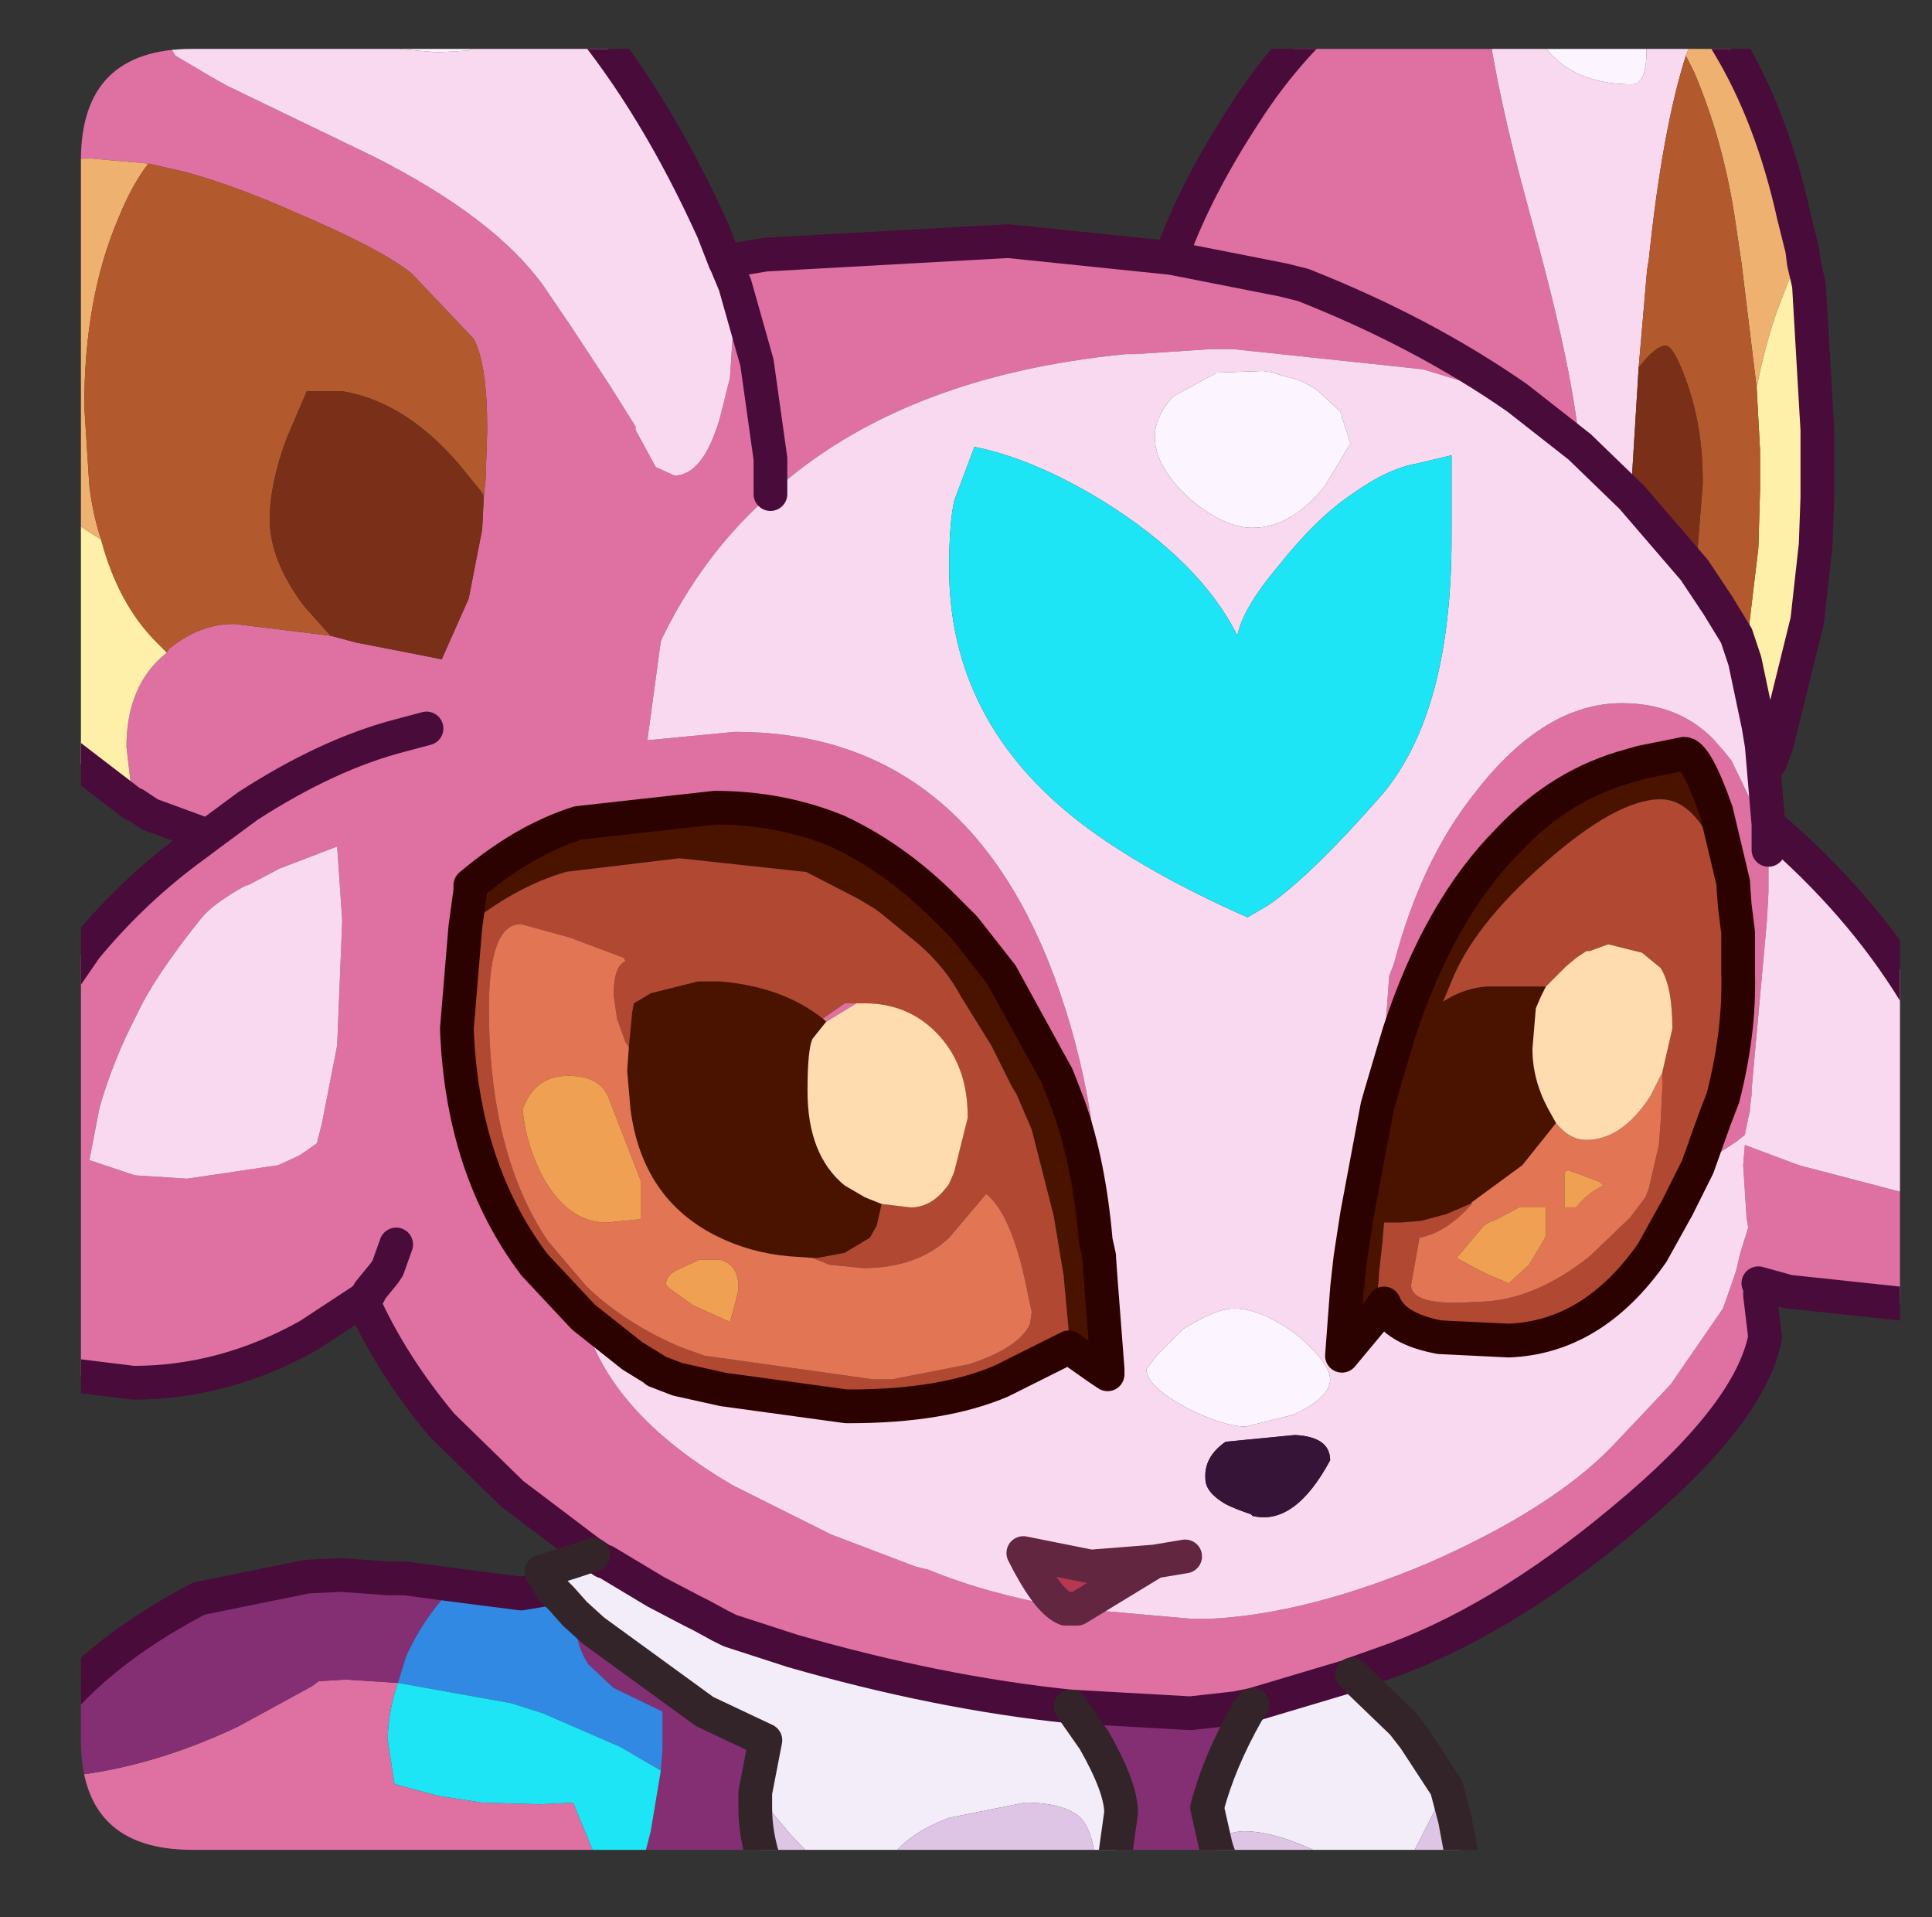 <?xml version="1.0" encoding="UTF-8" standalone="no"?>
<svg xmlns:ffdec="https://www.free-decompiler.com/flash" xmlns:xlink="http://www.w3.org/1999/xlink" ffdec:objectType="frame" height="56.85px" width="57.3px" xmlns="http://www.w3.org/2000/svg">
  <rect width="100%" height="100%" fill="#333333" stroke="none"/>
  <g transform="matrix(1.0, 0.0, 0.0, 1.0, 2.4, 1.45)">
    <clipPath id="clipPath0" transform="matrix(1.0, 0.0, 0.0, 1.0, 0.0, 0.0)">
      <path d="M50.5 0.0 Q53.95 0.0 53.95 3.3 L53.95 50.15 Q53.95 53.4 50.5 53.4 L3.3 53.4 Q0.0 53.4 0.0 50.15 L0.0 3.3 Q0.0 0.0 3.3 0.0 L50.5 0.0" fill="#000000" fill-rule="evenodd" stroke="none"/>
    </clipPath>
    <g clip-path="url(#clipPath0)">
      <use ffdec:characterId="2" height="56.85" transform="matrix(1.0, 0.0, 0.0, 1.0, -2.4, -1.45)" width="57.3" xlink:href="#shape1"/>
    </g>
    <use ffdec:characterId="3" height="53.4" transform="matrix(1.0, 0.0, 0.0, 1.0, 0.0, 0.0)" width="53.95" xlink:href="#shape2"/>
  </g>
  <defs>
    <g id="shape1" transform="matrix(1.0, 0.0, 0.0, 1.0, 2.4, 1.45)">
      <path d="M2.1 -0.95 L2.8 0.2 3.9 0.85 4.35 1.1 8.7 3.2 Q12.25 5.0 13.7 7.0 L14.55 8.25 15.7 10.0 16.45 11.2 16.45 11.3 17.05 12.4 17.6 12.65 Q18.45 12.65 18.95 10.95 L19.25 9.75 19.4 7.45 19.4 7.0 19.15 6.4 19.1 6.3 20.3 6.1 27.5 5.7 32.35 6.2 32.4 6.0 Q33.1 4.1 34.5 1.95 35.55 0.3 36.9 -0.95 L41.7 -0.95 Q42.0 1.35 42.95 4.8 L43.3 6.1 Q44.25 9.65 44.45 11.8 L42.6 10.35 Q39.8 8.4 36.25 7.0 L35.65 6.85 32.35 6.2 35.65 6.85 36.25 7.0 Q39.8 8.4 42.6 10.35 L39.8 9.5 34.15 8.9 33.55 8.9 31.25 9.05 31.0 9.05 Q24.3 9.7 20.45 13.2 L20.35 13.3 Q18.4 15.05 17.2 17.55 L16.8 20.5 19.4 20.25 Q25.9 20.25 28.65 26.95 30.25 30.9 30.25 35.55 L30.25 36.55 30.2 35.85 30.2 35.8 30.1 35.35 Q29.9 33.05 29.3 31.35 L28.95 30.45 28.7 30.0 27.3 27.45 26.2 26.05 25.45 25.3 Q24.05 23.95 22.45 23.2 20.75 22.5 18.8 22.5 L14.75 22.95 Q13.15 23.45 11.55 24.8 L11.55 24.95 11.4 26.05 11.15 29.05 Q11.3 33.2 13.45 36.05 L14.9 37.6 Q15.65 40.45 19.35 42.6 L22.25 44.05 24.75 45.0 25.15 45.1 Q26.85 45.8 29.1 46.2 L29.2 46.25 29.55 46.25 32.95 46.55 33.5 46.55 Q36.4 46.4 39.95 44.9 43.6 43.3 45.4 41.45 L47.15 39.6 48.7 37.35 49.0 36.5 49.1 36.2 49.2 35.75 49.45 34.95 49.4 34.65 49.3 33.1 49.35 32.5 50.95 33.1 54.2 33.95 54.4 33.95 54.4 37.25 50.65 36.85 49.75 36.6 49.8 36.9 49.8 36.95 49.95 38.2 Q49.5 40.5 45.75 43.6 42.05 46.7 38.55 47.9 L37.7 48.2 37.6 48.25 34.75 49.1 34.25 49.2 32.9 49.35 29.35 49.15 Q25.45 48.75 21.1 47.5 L19.25 46.9 18.95 46.75 18.4 46.45 18.1 46.3 17.05 45.75 15.55 44.85 15.5 44.85 15.2 44.65 15.05 44.55 13.2 43.15 12.8 42.85 10.7 40.8 Q9.2 39.0 8.35 37.1 L6.75 38.15 Q4.25 39.55 1.55 39.55 L-1.7 39.15 -1.9 39.1 -1.9 29.7 -1.75 29.4 0.15 26.65 Q1.6 24.9 3.4 23.6 L3.8 23.3 3.55 23.25 2.05 22.7 1.6 22.4 1.55 22.4 1.35 20.7 Q1.35 18.85 2.55 17.9 L2.6 17.8 Q3.5 17.05 4.55 17.05 L7.4 17.4 7.6 17.45 8.15 17.6 9.95 17.95 10.7 18.1 11.5 16.3 11.9 14.25 11.95 13.25 12.0 12.8 12.05 11.3 Q12.05 9.35 11.65 8.6 L9.8 6.65 Q8.85 5.9 6.25 4.8 4.55 4.05 3.1 3.65 L2.0 3.4 0.3 3.25 Q-0.95 3.25 -1.7 3.6 L-1.9 3.8 -1.9 -0.95 2.1 -0.95 M33.45 54.9 L31.9 54.9 32.9 53.9 33.4 54.8 33.45 54.9 M16.45 54.9 L16.3 54.9 16.35 54.8 16.4 54.8 16.45 54.9 M15.9 54.9 L-1.9 54.9 -1.9 51.3 -1.8 51.3 -0.75 51.25 Q1.9 51.05 4.65 49.75 L6.85 48.55 7.05 48.4 7.85 48.35 9.4 48.45 Q9.1 49.35 9.1 50.15 L9.3 51.45 10.6 51.8 11.9 52.0 13.6 52.05 14.6 52.0 15.5 54.2 15.9 54.9 M38.55 31.0 L38.8 27.5 38.95 27.1 Q39.75 24.05 41.35 22.05 43.4 19.4 45.7 19.4 47.35 19.4 48.4 20.45 L48.75 20.85 48.95 21.1 49.75 22.75 49.9 23.25 50.05 23.75 50.05 24.55 50.05 25.0 50.0 25.9 49.55 30.85 49.55 31.0 49.5 31.4 49.5 31.5 49.45 31.7 49.35 32.2 49.1 32.4 47.95 33.15 48.45 31.75 48.7 31.1 Q49.2 29.15 49.15 27.4 L49.15 26.2 49.05 25.4 49.0 24.7 48.5 22.6 Q47.9 20.9 47.55 20.9 L46.3 21.15 45.95 21.25 Q43.9 21.8 42.35 23.45 40.3 25.5 39.1 29.15 L38.95 29.65 38.55 31.0 M20.45 13.2 L20.45 12.15 20.05 9.3 19.4 7.0 20.05 9.3 20.45 12.15 20.45 13.2 M3.8 23.3 L4.95 22.45 Q7.35 20.9 9.5 20.35 L10.25 20.15 9.5 20.35 Q7.35 20.9 4.95 22.45 L3.8 23.3 M5.9 24.3 L4.95 24.8 4.9 24.8 Q3.9 25.35 3.55 25.8 2.15 27.55 1.65 28.65 0.95 30.0 0.55 31.4 L0.25 32.95 1.6 33.4 3.15 33.5 5.85 33.1 6.5 32.8 7.0 32.45 7.15 31.85 7.6 29.55 7.75 25.85 7.6 23.65 5.9 24.3 M22.0 28.75 L22.65 28.3 23.0 28.3 22.1 28.85 22.0 28.75 M9.35 35.45 L9.1 36.15 9.0 36.3 8.55 36.85 8.55 36.9 8.35 37.1 8.55 36.9 8.55 36.85 9.0 36.3 9.1 36.15 9.35 35.45" fill="#df70a3" fill-rule="evenodd" stroke="none"/>
      <path d="M2.1 -0.95 L4.9 -0.95 5.3 -0.6 5.3 -0.55 7.7 -0.15 10.55 0.1 11.5 0.05 11.8 -0.1 11.85 -0.95 14.9 -0.95 Q17.05 1.65 18.75 5.4 L19.1 6.3 19.15 6.4 19.4 7.0 19.4 7.45 19.25 9.75 18.95 10.95 Q18.45 12.65 17.6 12.65 L17.05 12.4 16.45 11.3 16.45 11.2 15.7 10.0 14.55 8.25 13.7 7.0 Q12.25 5.0 8.7 3.2 L4.35 1.1 3.9 0.85 2.8 0.2 2.1 -0.95 M41.7 -0.95 L42.9 -0.95 43.5 0.05 Q44.35 1.05 46.0 1.05 46.55 1.05 46.4 -0.55 L46.4 -0.95 48.05 -0.95 47.9 -0.55 47.6 0.2 Q46.9 2.4 46.5 6.25 L46.45 6.55 46.2 9.45 46.0 12.7 46.0 13.3 44.45 11.8 46.0 13.3 47.85 15.45 48.55 16.5 49.1 17.4 49.35 18.15 49.75 20.05 49.85 20.65 50.05 23.0 Q52.75 25.3 54.4 28.0 L54.4 33.95 54.2 33.95 50.95 33.1 49.35 32.5 49.3 33.1 49.4 34.65 49.45 34.95 49.2 35.75 49.1 36.2 49.0 36.5 48.7 37.35 47.15 39.6 45.4 41.45 Q43.6 43.3 39.95 44.9 36.4 46.4 33.5 46.55 L32.95 46.55 29.55 46.25 31.85 44.85 29.95 45.0 27.95 44.6 Q28.6 45.9 29.1 46.2 26.85 45.8 25.15 45.1 L24.75 45.0 22.25 44.05 19.35 42.6 Q15.65 40.45 14.9 37.6 L16.35 38.75 17.0 39.15 17.05 39.2 17.7 39.45 19.05 39.75 22.7 40.25 22.8 40.25 Q25.55 40.25 27.3 39.5 L29.3 38.5 30.15 39.1 30.3 39.2 30.45 39.3 30.45 39.15 30.25 36.55 30.25 35.55 Q30.25 30.9 28.65 26.95 25.9 20.25 19.4 20.25 L16.8 20.5 17.2 17.55 Q18.4 15.05 20.35 13.3 L20.45 13.2 Q24.3 9.7 31.0 9.05 L31.25 9.05 33.55 8.9 34.15 8.9 39.8 9.5 42.6 10.35 44.45 11.8 Q44.25 9.65 43.3 6.1 L42.95 4.8 Q42.0 1.35 41.7 -0.95 M50.05 23.75 L49.9 23.25 49.75 22.75 48.95 21.1 48.75 20.85 48.4 20.45 Q47.35 19.4 45.7 19.4 43.4 19.4 41.35 22.05 39.75 24.05 38.95 27.1 L38.8 27.5 38.55 31.0 38.45 31.35 37.85 34.55 37.65 35.85 37.55 36.75 37.4 38.75 38.4 37.55 38.65 37.2 Q38.95 37.95 40.3 38.2 L42.35 38.3 Q44.85 38.2 46.6 35.7 L47.35 34.35 47.95 33.15 49.1 32.4 49.35 32.2 49.45 31.7 49.5 31.5 49.5 31.4 49.55 31.0 49.55 30.85 50.0 25.9 50.05 25.0 50.05 24.55 50.05 23.75 50.05 23.2 50.05 23.0 50.05 23.2 50.05 23.75 M40.65 12.05 L39.6 12.3 Q38.75 12.45 37.7 13.2 36.65 13.9 35.5 15.35 34.45 16.6 34.3 17.4 33.2 15.2 30.3 13.4 28.25 12.15 26.5 11.8 L25.9 13.4 Q25.75 14.1 25.75 15.4 25.75 19.95 29.65 22.95 31.55 24.4 34.6 25.75 34.85 25.6 35.2 25.4 36.45 24.55 38.6 22.1 40.65 19.65 40.65 14.5 L40.65 12.05 M32.75 44.7 L31.85 44.85 32.75 44.7 M31.85 11.5 Q31.85 12.4 32.9 13.35 33.9 14.2 34.75 14.2 35.9 14.2 36.9 12.95 L37.65 11.7 37.35 10.75 36.7 10.15 Q36.35 9.9 36.05 9.8 L35.5 9.65 35.4 9.6 35.05 9.55 33.65 9.6 33.6 9.65 32.4 10.3 Q31.85 10.9 31.85 11.5 M5.9 24.3 L7.6 23.65 7.75 25.85 7.6 29.55 7.15 31.85 7.0 32.45 6.5 32.8 5.85 33.1 3.15 33.5 1.6 33.4 0.25 32.95 0.55 31.4 Q0.95 30.0 1.65 28.65 2.15 27.55 3.55 25.8 3.9 25.35 4.9 24.8 L4.95 24.8 5.9 24.3 M36.0 41.1 L33.95 41.3 Q33.3 41.75 33.35 42.4 33.35 42.8 33.95 43.15 34.25 43.3 34.7 43.45 L34.75 43.5 Q36.0 43.8 37.05 41.85 37.05 41.15 36.0 41.1 M37.05 39.45 Q37.05 39.0 36.15 38.2 35.05 37.35 34.2 37.35 33.75 37.35 33.05 37.75 L32.7 37.95 31.9 38.75 31.6 39.15 Q31.6 39.65 32.8 40.3 33.9 40.85 34.55 40.85 L35.95 40.5 Q37.05 40.0 37.05 39.45" fill="#fadaf1" fill-rule="evenodd" stroke="none"/>
      <path d="M34.6 54.9 L33.45 54.9 33.4 54.8 32.9 53.9 31.9 54.9 30.4 54.9 30.55 54.45 30.85 52.3 Q30.85 51.55 30.05 50.15 L29.35 49.15 32.9 49.35 34.25 49.2 34.75 49.1 34.6 49.3 Q33.75 50.8 33.4 52.15 L33.65 53.25 Q33.8 53.85 34.3 54.5 L34.6 54.9 M20.85 54.9 L16.45 54.9 16.4 54.8 16.9 52.85 17.2 51.05 17.25 50.45 17.25 49.3 15.8 48.6 15.05 47.9 Q14.65 47.3 14.65 46.4 L15.2 46.9 18.5 49.3 20.3 50.15 20.0 51.7 20.0 52.15 Q20.0 53.0 20.3 53.85 L20.85 54.9 M-1.9 51.3 L-1.9 50.95 -1.9 48.8 -1.3 49.95 -1.3 49.9 Q0.25 47.65 3.5 45.95 L6.7 45.3 7.7 45.25 9.1 45.35 9.6 45.35 11.1 45.55 Q10.2 46.45 9.65 47.65 L9.4 48.45 7.85 48.35 7.05 48.4 6.85 48.55 4.65 49.75 Q1.9 51.05 -0.75 51.25 L-1.8 51.3 -1.9 51.3 M-1.9 50.95 L-1.3 49.95 -1.9 50.95" fill="#852e73" fill-rule="evenodd" stroke="none"/>
      <path d="M11.1 45.55 L13.05 45.8 13.95 45.65 14.25 45.95 14.65 46.4 Q14.65 47.3 15.05 47.9 L15.8 48.6 17.25 49.3 17.25 50.45 17.2 51.05 16.0 50.35 13.7 49.35 12.75 49.05 9.4 48.45 9.65 47.65 Q10.2 46.45 11.1 45.55" fill="#318ae4" fill-rule="evenodd" stroke="none"/>
      <path d="M16.3 54.9 L15.9 54.9 15.5 54.2 14.6 52.0 13.6 52.05 11.9 52.0 10.6 51.8 9.3 51.45 9.1 50.15 Q9.1 49.35 9.4 48.45 L12.75 49.05 13.7 49.35 16.0 50.35 17.2 51.05 16.9 52.85 16.4 54.8 16.35 54.8 16.3 54.9 M40.65 12.05 L40.65 14.5 Q40.65 19.65 38.6 22.1 36.45 24.55 35.2 25.4 34.85 25.6 34.6 25.75 31.55 24.4 29.65 22.95 25.75 19.95 25.75 15.4 25.75 14.1 25.9 13.4 L26.5 11.8 Q28.25 12.15 30.3 13.4 33.2 15.2 34.3 17.4 34.45 16.6 35.5 15.35 36.65 13.9 37.7 13.2 38.75 12.45 39.6 12.3 L40.65 12.05" fill="#1de6f6" fill-rule="evenodd" stroke="none"/>
      <path d="M37.7 48.2 L37.85 48.35 39.2 49.65 39.55 50.1 40.4 51.4 40.5 51.55 39.1 54.3 38.75 54.9 38.7 54.9 38.2 54.35 38.15 54.35 37.0 53.65 36.95 53.6 Q35.5 52.85 34.5 52.85 34.05 52.85 33.65 53.15 L33.65 53.25 33.4 52.15 Q33.75 50.8 34.6 49.3 L34.75 49.1 37.6 48.25 37.7 48.2 M30.4 54.9 L30.05 54.9 30.1 54.4 30.1 54.2 Q30.1 52.95 29.65 52.45 29.15 52.0 28.0 52.0 L25.75 52.45 Q24.15 53.05 23.75 54.15 L23.6 54.9 23.1 54.9 22.05 54.0 21.05 52.95 20.0 51.7 20.3 50.15 18.5 49.3 15.2 46.9 14.65 46.4 14.25 45.95 13.95 45.65 13.65 45.15 14.6 44.85 15.2 44.65 15.5 44.85 15.55 44.85 17.05 45.75 18.1 46.3 18.4 46.45 18.95 46.75 19.25 46.9 21.1 47.5 Q25.45 48.75 29.35 49.15 L30.05 50.15 Q30.85 51.55 30.85 52.3 L30.55 54.45 30.4 54.9" fill="#f4eefa" fill-rule="evenodd" stroke="none"/>
      <path d="M40.5 51.55 L40.75 52.5 41.05 54.1 41.1 54.8 41.1 54.9 38.75 54.9 39.1 54.3 40.5 51.55 M38.7 54.9 L34.6 54.9 34.3 54.5 Q33.8 53.85 33.65 53.25 L33.65 53.15 Q34.05 52.85 34.5 52.85 35.5 52.85 36.95 53.6 L37.0 53.65 38.15 54.35 38.2 54.35 38.7 54.9 M30.05 54.9 L23.6 54.9 23.75 54.15 Q24.15 53.05 25.75 52.45 L28.0 52.0 Q29.15 52.0 29.65 52.45 30.1 52.95 30.1 54.2 L30.1 54.4 30.05 54.9 M23.1 54.9 L20.85 54.9 20.3 53.85 Q20.0 53.0 20.0 52.15 L20.0 51.7 21.05 52.95 22.05 54.0 23.1 54.9" fill="#dfc6e6" fill-rule="evenodd" stroke="none"/>
      <path d="M11.85 -0.95 L11.8 -0.1 11.5 0.05 10.55 0.1 7.7 -0.15 5.3 -0.55 5.3 -0.6 4.9 -0.95 11.85 -0.95 M46.4 -0.95 L46.4 -0.55 Q46.55 1.05 46.0 1.05 44.35 1.05 43.5 0.05 L42.9 -0.95 46.4 -0.95 M31.85 11.5 Q31.85 10.9 32.4 10.3 L33.6 9.65 33.65 9.6 35.05 9.55 35.4 9.6 35.5 9.65 36.05 9.8 Q36.35 9.9 36.7 10.15 L37.35 10.75 37.65 11.7 36.9 12.95 Q35.9 14.2 34.75 14.2 33.9 14.2 32.9 13.35 31.85 12.4 31.85 11.5 M37.05 39.45 Q37.05 40.0 35.95 40.5 L34.55 40.85 Q33.9 40.85 32.8 40.3 31.6 39.65 31.6 39.15 L31.9 38.75 32.7 37.95 33.05 37.75 Q33.75 37.35 34.2 37.35 35.05 37.35 36.15 38.2 37.05 39.0 37.05 39.45" fill="#fdf5ff" fill-rule="evenodd" stroke="none"/>
      <path d="M47.6 0.2 L47.9 -0.55 48.05 -0.95 48.35 -0.95 48.7 -0.4 48.85 -0.15 Q50.15 2.0 50.8 4.95 L51.05 5.95 50.85 6.35 50.35 7.65 Q49.95 8.75 49.7 10.05 L49.25 6.35 49.05 5.0 Q48.7 2.7 47.85 0.7 L47.6 0.2 M-1.9 13.35 L-1.9 3.8 -1.7 3.6 Q-0.95 3.25 0.3 3.25 L2.0 3.4 Q1.5 4.05 1.1 5.05 0.1 7.4 0.1 10.6 L0.25 12.95 Q0.35 13.8 0.6 14.55 L0.2 14.3 0.05 14.2 Q-0.95 13.5 -1.9 13.35" fill="#efb26f" fill-rule="evenodd" stroke="none"/>
      <path d="M51.05 5.95 L51.1 6.35 51.25 7.0 51.5 11.3 51.5 13.3 51.45 14.7 51.2 16.95 50.3 20.6 50.1 21.15 49.85 20.65 49.75 20.05 49.35 18.15 49.75 14.8 49.8 13.1 49.8 11.9 49.7 10.05 Q49.95 8.75 50.35 7.65 L50.85 6.35 51.05 5.95 M1.55 22.4 L-0.6 20.75 -1.9 19.5 -1.9 13.35 Q-0.95 13.5 0.05 14.2 L0.2 14.3 0.6 14.55 Q1.1 16.45 2.25 17.6 L2.55 17.9 Q1.35 18.85 1.35 20.7 L1.55 22.4" fill="#fff1aa" fill-rule="evenodd" stroke="none"/>
      <path d="M46.2 9.45 L46.45 6.55 46.5 6.25 Q46.9 2.4 47.6 0.2 L47.85 0.7 Q48.7 2.7 49.05 5.0 L49.25 6.35 49.7 10.05 49.8 11.9 49.8 13.1 49.75 14.8 49.35 18.15 49.1 17.4 48.55 16.5 47.85 15.45 47.95 14.8 48.1 12.9 48.1 12.8 Q48.1 11.25 47.65 9.95 47.25 8.8 47.0 8.8 46.7 8.8 46.2 9.45 M2.0 3.4 L3.1 3.65 Q4.55 4.05 6.25 4.8 8.85 5.9 9.8 6.65 L11.65 8.6 Q12.05 9.35 12.05 11.3 L12.0 12.8 11.95 13.25 11.85 13.1 11.2 12.3 Q9.6 10.45 7.75 10.15 L6.7 10.15 6.1 11.55 Q5.6 12.9 5.6 13.95 5.6 15.15 6.6 16.5 L7.4 17.4 4.55 17.05 Q3.5 17.05 2.6 17.8 L2.55 17.9 2.25 17.6 Q1.1 16.45 0.6 14.55 0.35 13.8 0.25 12.95 L0.1 10.6 Q0.1 7.4 1.1 5.05 1.5 4.05 2.0 3.4" fill="#b35a2e" fill-rule="evenodd" stroke="none"/>
      <path d="M46.0 13.3 L46.0 12.7 46.2 9.45 Q46.7 8.8 47.0 8.8 47.25 8.8 47.65 9.95 48.1 11.25 48.1 12.8 L48.1 12.9 47.95 14.8 47.85 15.45 46.0 13.3 M7.4 17.4 L6.6 16.5 Q5.6 15.15 5.6 13.95 5.6 12.9 6.1 11.55 L6.7 10.15 7.75 10.15 Q9.6 10.45 11.2 12.3 L11.85 13.1 11.95 13.25 11.9 14.25 11.5 16.3 10.7 18.1 9.95 17.95 8.15 17.6 7.6 17.45 7.4 17.4" fill="#7a2f18" fill-rule="evenodd" stroke="none"/>
      <path d="M29.1 46.2 Q28.6 45.9 27.95 44.6 L29.95 45.0 31.85 44.85 29.55 46.25 29.2 46.25 29.1 46.2" fill="#b83753" fill-rule="evenodd" stroke="none"/>
      <path d="M36.0 41.1 Q37.05 41.15 37.05 41.85 36.0 43.8 34.75 43.5 L34.7 43.45 Q34.25 43.3 33.95 43.15 33.35 42.8 33.35 42.4 33.3 41.75 33.95 41.3 L36.0 41.1" fill="#361438" fill-rule="evenodd" stroke="none"/>
      <path d="M38.55 31.0 L38.95 29.65 39.1 29.15 Q40.3 25.5 42.35 23.45 43.9 21.8 45.95 21.25 L46.3 21.15 47.55 20.9 Q47.9 20.9 48.5 22.6 L49.0 24.7 48.4 23.6 Q47.75 22.25 46.85 22.25 45.55 22.25 43.4 24.15 41.3 26.0 40.65 27.65 L40.4 28.25 Q41.0 27.85 41.7 27.8 L42.85 27.8 43.45 27.8 43.3 28.1 43.15 28.45 43.1 29.05 43.05 29.65 Q43.05 30.55 43.5 31.4 L43.75 31.85 42.75 33.1 41.25 34.2 41.2 34.25 40.5 34.55 39.75 34.75 39.15 34.8 38.65 34.8 38.6 35.4 38.5 36.3 38.5 36.35 38.4 37.55 37.4 38.75 37.55 36.75 37.65 35.85 37.85 34.55 38.45 31.35 38.55 31.0 M30.25 36.55 L30.45 39.15 30.45 39.3 30.3 39.2 30.15 39.1 29.3 38.5 29.3 38.35 29.3 38.05 29.15 36.45 29.15 36.4 28.85 34.6 28.2 32.05 27.75 31.0 27.6 30.75 27.0 29.55 26.1 28.1 Q25.65 27.25 24.85 26.55 L23.75 25.65 23.55 25.5 23.05 25.2 21.5 24.4 21.45 24.4 17.75 24.0 14.4 24.4 Q12.85 24.85 11.4 26.05 L11.55 24.95 11.55 24.8 Q13.15 23.45 14.75 22.95 L18.8 22.5 Q20.75 22.5 22.45 23.2 24.05 23.95 25.45 25.3 L26.2 26.05 27.3 27.45 28.7 30.0 28.95 30.45 29.3 31.35 Q29.9 33.05 30.1 35.35 L30.2 35.8 30.2 35.85 30.25 36.55 M16.25 29.6 L16.35 28.55 16.4 28.3 16.9 28.0 18.3 27.65 18.95 27.65 Q20.8 27.8 22.0 28.75 L22.1 28.85 21.7 29.35 Q21.55 29.65 21.55 30.9 21.55 32.8 22.65 33.7 L23.25 34.05 23.75 34.25 23.6 34.9 23.4 35.25 22.65 35.7 21.85 35.85 21.7 35.85 21.0 35.8 Q19.85 35.7 18.85 35.2 16.65 34.1 16.3 31.45 L16.2 30.3 16.25 29.6" fill="#4a1300" fill-rule="evenodd" stroke="none"/>
      <path d="M38.4 37.55 L38.5 36.35 38.5 36.3 38.6 35.4 38.65 34.8 39.15 34.8 39.75 34.75 40.5 34.55 41.2 34.25 41.25 34.2 41.25 34.25 Q40.5 35.1 39.7 35.25 L39.45 36.65 Q39.45 37.3 41.4 37.15 43.05 37.15 44.75 35.8 L45.95 34.65 46.4 34.05 46.5 33.8 46.8 32.5 46.85 31.85 46.9 30.85 46.9 30.35 47.2 29.05 Q47.2 27.8 46.85 27.25 L46.3 26.8 45.3 26.55 44.75 26.75 44.65 26.75 44.35 26.95 44.05 27.2 43.45 27.8 42.85 27.8 41.7 27.8 Q41.0 27.85 40.4 28.25 L40.65 27.65 Q41.3 26.0 43.4 24.15 45.55 22.25 46.85 22.25 47.75 22.25 48.4 23.6 L49.0 24.7 49.05 25.4 49.15 26.2 49.15 27.4 Q49.2 29.15 48.7 31.1 L48.45 31.75 47.95 33.15 47.35 34.35 46.6 35.7 Q44.85 38.2 42.35 38.3 L40.3 38.2 Q38.95 37.95 38.65 37.2 L38.4 37.55 M29.3 38.5 L27.3 39.5 Q25.55 40.25 22.8 40.25 L22.7 40.25 19.05 39.75 17.7 39.45 17.05 39.2 17.0 39.15 16.35 38.75 14.9 37.6 13.45 36.05 Q11.3 33.2 11.15 29.05 L11.4 26.05 Q12.85 24.85 14.4 24.4 L17.75 24.0 21.45 24.4 21.5 24.4 23.05 25.2 23.55 25.5 23.75 25.65 24.85 26.55 Q25.65 27.25 26.1 28.1 L27.0 29.55 27.6 30.75 27.75 31.0 28.2 32.05 28.85 34.6 29.15 36.4 29.15 36.45 29.3 38.05 29.3 38.35 29.3 38.5 M22.0 28.75 Q20.8 27.8 18.95 27.65 L18.3 27.65 16.9 28.0 16.4 28.3 16.35 28.55 16.25 29.6 16.15 29.45 15.9 28.75 15.8 28.05 Q15.8 27.2 16.15 27.05 L16.1 26.95 14.5 26.35 13.05 25.95 Q12.1 25.95 12.1 28.45 12.1 32.75 13.85 35.35 L15.0 36.7 Q16.15 37.8 17.8 38.5 L18.5 38.75 23.5 39.45 24.05 39.45 26.35 39.0 Q27.85 38.5 28.15 37.8 L28.2 37.45 28.1 37.0 Q27.65 34.6 26.85 33.95 L25.75 35.25 Q24.8 36.15 23.2 36.15 L22.2 36.05 21.7 35.85 21.85 35.85 22.65 35.7 23.4 35.25 23.6 34.9 23.75 34.25 24.6 34.35 24.7 34.35 Q25.3 34.3 25.75 33.65 L25.9 33.3 26.3 31.7 26.3 31.65 Q26.3 30.1 25.35 29.15 24.5 28.3 23.25 28.3 L23.0 28.3 22.65 28.3 22.0 28.75" fill="#b24832" fill-rule="evenodd" stroke="none"/>
      <path d="M41.25 34.2 L42.75 33.1 43.75 31.85 Q44.15 32.35 44.65 32.35 45.7 32.35 46.55 31.05 L46.9 30.35 46.9 30.85 46.85 31.85 46.8 32.5 46.5 33.8 46.4 34.05 45.95 34.65 44.75 35.8 Q43.05 37.15 41.4 37.15 39.45 37.3 39.45 36.65 L39.7 35.25 Q40.5 35.1 41.25 34.25 L41.25 34.2 M45.05 33.6 L44.4 33.35 44.1 33.25 44.0 33.3 44.0 34.35 44.35 34.35 Q44.65 33.95 45.15 33.7 L45.05 33.6 M42.0 34.7 L41.75 34.8 41.6 34.9 40.8 35.85 41.35 36.15 41.45 36.2 41.75 36.35 42.35 36.6 42.95 36.05 43.25 35.55 43.45 35.2 43.45 34.35 42.65 34.35 42.0 34.7 M21.7 35.85 L22.2 36.05 23.2 36.15 Q24.8 36.15 25.75 35.25 L26.85 33.95 Q27.65 34.6 28.1 37.0 L28.2 37.45 28.15 37.8 Q27.85 38.5 26.35 39.0 L24.05 39.45 23.5 39.45 18.5 38.75 17.8 38.5 Q16.15 37.8 15.0 36.7 L13.85 35.35 Q12.1 32.75 12.1 28.45 12.1 25.95 13.05 25.95 L14.5 26.35 16.1 26.95 16.15 27.05 Q15.8 27.2 15.8 28.05 L15.9 28.75 16.15 29.45 16.25 29.6 16.2 30.3 16.3 31.45 Q16.65 34.1 18.85 35.2 19.85 35.7 21.0 35.8 L21.7 35.85 M13.1 31.45 Q13.2 32.5 13.7 33.45 14.45 34.8 15.6 34.8 L16.6 34.7 16.6 33.55 15.65 31.1 Q15.4 30.45 14.45 30.45 13.45 30.45 13.1 31.45 M17.45 36.75 L18.15 37.25 19.25 37.75 19.4 37.2 19.5 36.8 19.5 36.7 Q19.5 36.05 18.95 35.9 L18.35 35.9 17.7 36.2 Q17.35 36.35 17.35 36.65 L17.45 36.75" fill="#e27554" fill-rule="evenodd" stroke="none"/>
      <path d="M45.05 33.6 L45.15 33.7 Q44.65 33.95 44.35 34.35 L44.0 34.35 44.0 33.3 44.1 33.25 44.4 33.35 45.05 33.6 M42.0 34.7 L42.65 34.35 43.45 34.35 43.45 35.2 43.25 35.55 42.95 36.05 42.35 36.6 41.75 36.35 41.45 36.2 41.35 36.15 40.8 35.85 41.6 34.9 41.75 34.8 42.0 34.7 M13.1 31.45 Q13.45 30.45 14.45 30.45 15.4 30.45 15.65 31.1 L16.6 33.55 16.6 34.7 15.6 34.8 Q14.45 34.8 13.7 33.45 13.2 32.5 13.1 31.45 M17.45 36.75 L17.35 36.65 Q17.35 36.35 17.7 36.2 L18.35 35.9 18.95 35.9 Q19.5 36.05 19.5 36.7 L19.5 36.8 19.4 37.2 19.25 37.75 18.15 37.25 17.45 36.75" fill="#f0a152" fill-rule="evenodd" stroke="none"/>
      <path d="M43.75 31.85 L43.5 31.4 Q43.05 30.55 43.05 29.65 L43.1 29.05 43.15 28.45 43.3 28.1 43.45 27.8 44.05 27.2 44.35 26.95 44.65 26.75 44.75 26.75 45.3 26.55 46.3 26.8 46.85 27.25 Q47.2 27.8 47.2 29.05 L46.9 30.35 46.55 31.05 Q45.7 32.35 44.65 32.35 44.15 32.35 43.75 31.85 M23.0 28.3 L23.25 28.3 Q24.5 28.3 25.35 29.15 26.3 30.1 26.3 31.65 L26.3 31.7 25.9 33.3 25.75 33.65 Q25.3 34.3 24.7 34.35 L24.6 34.35 23.75 34.25 23.25 34.05 22.65 33.7 Q21.55 32.8 21.55 30.9 21.55 29.65 21.7 29.35 L22.1 28.85 23.0 28.3" fill="#ffddb0" fill-rule="evenodd" stroke="none"/>
      <path d="M19.4 7.0 L19.15 6.4 19.1 6.3 18.75 5.4 Q17.05 1.65 14.9 -0.95 M44.45 11.8 L46.0 13.3 47.85 15.45 48.55 16.5 49.1 17.4 49.35 18.15 49.75 20.05 49.85 20.65 50.05 23.0 Q52.75 25.3 54.4 28.0 M48.35 -0.95 L48.7 -0.4 48.85 -0.15 Q50.15 2.0 50.8 4.95 L51.05 5.95 51.1 6.35 51.25 7.0 51.5 11.3 51.5 13.3 51.45 14.7 51.2 16.95 50.3 20.6 50.1 21.15 M54.4 37.25 L50.65 36.85 49.75 36.6 M49.8 36.9 L49.8 36.95 49.95 38.2 Q49.5 40.5 45.75 43.6 42.05 46.7 38.55 47.9 L37.7 48.2 37.6 48.25 34.75 49.1 34.25 49.2 32.9 49.35 29.35 49.15 Q25.45 48.75 21.1 47.5 L19.25 46.9 18.95 46.75 18.4 46.45 18.1 46.3 17.05 45.75 15.55 44.85 15.5 44.85 15.2 44.65 15.05 44.55 13.2 43.15 12.8 42.85 10.7 40.8 Q9.2 39.0 8.35 37.1 L6.75 38.15 Q4.25 39.55 1.55 39.55 L-1.7 39.15 -1.9 39.1 M-1.9 48.8 L-1.3 49.95 -1.3 49.9 Q0.25 47.65 3.5 45.95 L6.7 45.3 7.7 45.25 9.1 45.35 9.6 45.35 11.1 45.55 13.05 45.8 13.95 45.65 M-1.9 29.7 L-1.75 29.4 0.15 26.65 Q1.6 24.9 3.4 23.6 L3.8 23.3 3.55 23.25 2.05 22.7 1.6 22.4 1.55 22.4 -0.6 20.75 -1.9 19.5 M36.9 -0.95 Q35.55 0.3 34.5 1.95 33.1 4.1 32.4 6.0 L32.35 6.2 35.65 6.85 36.25 7.0 Q39.8 8.4 42.6 10.35 L44.45 11.8 M50.05 23.75 L50.05 23.2 50.05 23.0 M19.1 6.3 L20.3 6.1 27.5 5.7 32.35 6.2 M19.4 7.0 L20.05 9.3 20.45 12.15 20.45 13.2 M10.25 20.15 L9.5 20.35 Q7.35 20.9 4.95 22.45 L3.8 23.3 M8.35 37.1 L8.55 36.9 8.55 36.85 9.0 36.3 9.1 36.15 9.35 35.45 M-1.3 49.95 L-1.9 50.95" fill="none" stroke="#480b3a" stroke-linecap="round" stroke-linejoin="round" stroke-width="1.0"/>
      <path d="M37.7 48.2 L37.85 48.35 39.2 49.65 39.55 50.1 40.4 51.4 40.5 51.55 40.75 52.5 41.05 54.1 41.1 54.8 41.1 54.9 M13.95 45.65 L13.65 45.15 14.6 44.85 15.2 44.65 M14.65 46.4 L14.25 45.95 13.95 45.65 M14.65 46.4 L15.2 46.9 18.5 49.3 20.3 50.15 20.0 51.7 20.0 52.15 Q20.0 53.0 20.3 53.85 L20.85 54.9 M29.35 49.15 L30.05 50.15 Q30.85 51.55 30.85 52.3 L30.55 54.45 30.4 54.9 M34.75 49.1 L34.6 49.3 Q33.75 50.8 33.4 52.15 L33.65 53.25 Q33.8 53.85 34.3 54.5 L34.6 54.9" fill="none" stroke="#332429" stroke-linecap="round" stroke-linejoin="round" stroke-width="1.0"/>
      <path d="M29.1 46.2 Q28.6 45.9 27.95 44.6 L29.95 45.0 31.85 44.85 32.75 44.7 M29.1 46.2 L29.2 46.25 29.55 46.25 31.85 44.85" fill="none" stroke="#622641" stroke-linecap="round" stroke-linejoin="round" stroke-width="1.0"/>
      <path d="M49.0 24.7 L48.5 22.6 Q47.9 20.9 47.55 20.9 L46.3 21.15 45.95 21.25 Q43.9 21.8 42.35 23.45 40.3 25.5 39.1 29.15 L38.95 29.65 38.55 31.0 38.45 31.35 37.85 34.55 37.65 35.85 37.55 36.75 37.4 38.75 38.4 37.55 38.65 37.2 Q38.95 37.95 40.3 38.2 L42.35 38.3 Q44.85 38.2 46.6 35.7 L47.35 34.35 47.95 33.15 48.45 31.75 48.7 31.1 Q49.2 29.15 49.15 27.4 L49.15 26.2 49.05 25.4 49.0 24.7 M30.25 36.55 L30.45 39.15 30.45 39.3 30.3 39.2 30.15 39.1 29.3 38.5 27.3 39.5 Q25.55 40.25 22.8 40.25 L22.7 40.25 19.05 39.75 17.7 39.45 17.05 39.2 17.0 39.15 16.35 38.75 14.9 37.6 13.45 36.05 Q11.3 33.2 11.15 29.05 L11.4 26.05 11.55 24.95 11.55 24.8 Q13.15 23.45 14.75 22.95 L18.8 22.5 Q20.75 22.5 22.45 23.2 24.05 23.95 25.45 25.3 L26.2 26.05 27.3 27.45 28.7 30.0 28.95 30.45 29.3 31.35 Q29.9 33.05 30.1 35.35 L30.2 35.8 30.2 35.85 30.25 36.55 Z" fill="none" stroke="#2c0200" stroke-linecap="round" stroke-linejoin="round" stroke-width="1.0"/>
    </g>
    <g id="shape2" transform="matrix(1.0, 0.0, 0.0, 1.0, 0.0, 0.0)">
      <path d="M50.5 0.0 Q53.95 0.0 53.95 3.3 L53.95 50.15 Q53.95 53.4 50.5 53.4 L3.3 53.4 Q0.0 53.4 0.0 50.15 L0.0 3.3 Q0.0 0.0 3.3 0.0 L50.5 0.0" fill="#000000" fill-opacity="0.004" fill-rule="evenodd" stroke="none"/>
    </g>
  </defs>
</svg>
